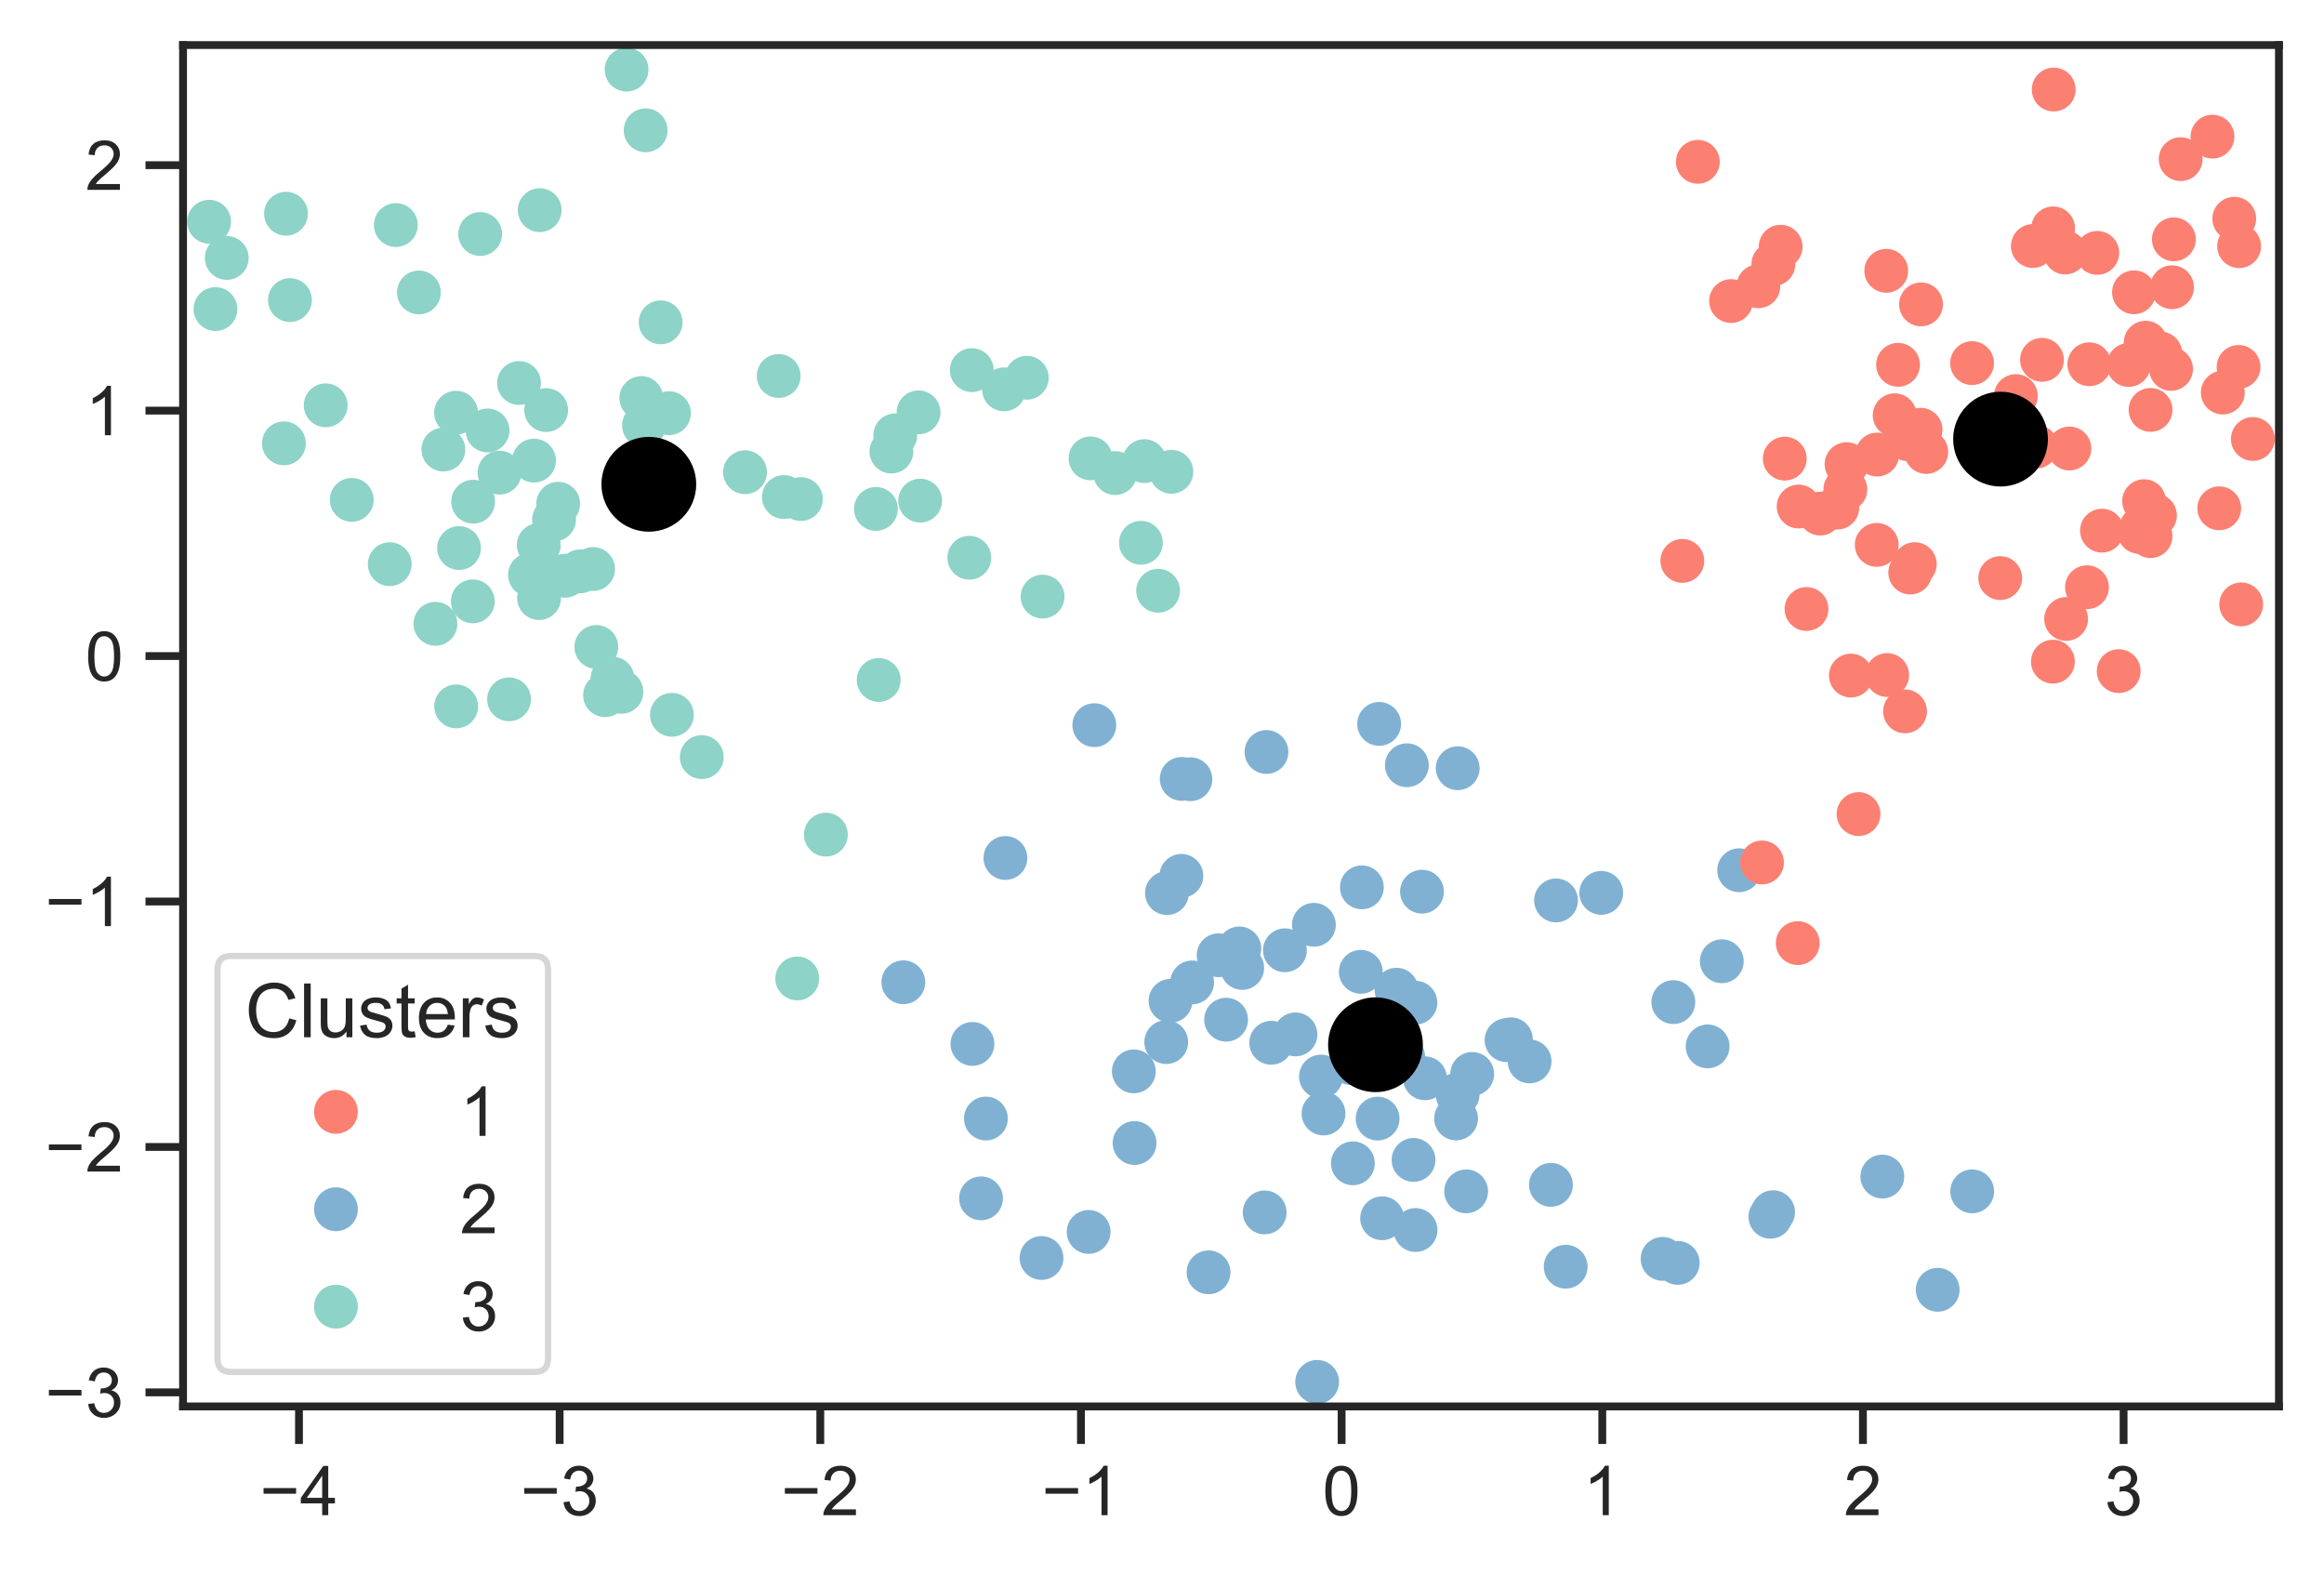 <?xml version="1.0" encoding="utf-8" standalone="no"?>
<!DOCTYPE svg PUBLIC "-//W3C//DTD SVG 1.1//EN"
  "http://www.w3.org/Graphics/SVG/1.1/DTD/svg11.dtd">
<!-- Created with matplotlib (https://matplotlib.org/) -->
<svg height="251.4pt" version="1.1" viewBox="0 0 371.242 251.4" width="371.242pt" xmlns="http://www.w3.org/2000/svg" xmlns:xlink="http://www.w3.org/1999/xlink">
 <defs>
  <style type="text/css">
*{stroke-linecap:butt;stroke-linejoin:round;}
  </style>
 </defs>
 <g id="figure_1">
  <g id="patch_1">
   <path d="M 0 251.4 
L 371.242 251.4 
L 371.242 0 
L 0 0 
z
" style="fill:#ffffff;"/>
  </g>
  <g id="axes_1">
   <g id="patch_2">
    <path d="M 29.242 224.64 
L 364.042 224.64 
L 364.042 7.2 
L 29.242 7.2 
z
" style="fill:#ffffff;"/>
   </g>
   <g id="matplotlib.axis_1">
    <g id="xtick_1">
     <g id="line2d_1">
      <defs>
       <path d="M 0 0 
L 0 6 
" id="mdd35d33e10" style="stroke:#262626;stroke-width:1.25;"/>
      </defs>
      <g>
       <use style="fill:#262626;stroke:#262626;stroke-width:1.25;" x="47.76" xlink:href="#mdd35d33e10" y="224.64"/>
      </g>
     </g>
     <g id="text_1">
      <!-- −4 -->
      <defs>
       <path d="M 52.828 31.203 
L 5.562 31.203 
L 5.562 39.406 
L 52.828 39.406 
z
" id="ArialMT-8722"/>
       <path d="M 32.328 0 
L 32.328 17.141 
L 1.266 17.141 
L 1.266 25.203 
L 33.938 71.578 
L 41.109 71.578 
L 41.109 25.203 
L 50.781 25.203 
L 50.781 17.141 
L 41.109 17.141 
L 41.109 0 
z
M 32.328 25.203 
L 32.328 57.469 
L 9.906 25.203 
z
" id="ArialMT-52"/>
      </defs>
      <g style="fill:#262626;" transform="translate(41.489 242.014)scale(0.11 -0.11)">
       <use xlink:href="#ArialMT-8722"/>
       <use x="58.398" xlink:href="#ArialMT-52"/>
      </g>
     </g>
    </g>
    <g id="xtick_2">
     <g id="line2d_2">
      <g>
       <use style="fill:#262626;stroke:#262626;stroke-width:1.25;" x="89.399" xlink:href="#mdd35d33e10" y="224.64"/>
      </g>
     </g>
     <g id="text_2">
      <!-- −3 -->
      <defs>
       <path d="M 4.203 18.891 
L 12.984 20.062 
Q 14.5 12.594 18.141 9.297 
Q 21.781 6 27 6 
Q 33.203 6 37.469 10.297 
Q 41.75 14.594 41.75 20.953 
Q 41.75 27 37.797 30.922 
Q 33.844 34.859 27.734 34.859 
Q 25.25 34.859 21.531 33.891 
L 22.516 41.609 
Q 23.391 41.5 23.922 41.5 
Q 29.547 41.5 34.031 44.422 
Q 38.531 47.359 38.531 53.469 
Q 38.531 58.297 35.25 61.469 
Q 31.984 64.656 26.812 64.656 
Q 21.688 64.656 18.266 61.422 
Q 14.844 58.203 13.875 51.766 
L 5.078 53.328 
Q 6.688 62.156 12.391 67.016 
Q 18.109 71.875 26.609 71.875 
Q 32.469 71.875 37.391 69.359 
Q 42.328 66.844 44.938 62.5 
Q 47.562 58.156 47.562 53.266 
Q 47.562 48.641 45.062 44.828 
Q 42.578 41.016 37.703 38.766 
Q 44.047 37.312 47.562 32.688 
Q 51.078 28.078 51.078 21.141 
Q 51.078 11.766 44.234 5.25 
Q 37.406 -1.266 26.953 -1.266 
Q 17.531 -1.266 11.297 4.344 
Q 5.078 9.969 4.203 18.891 
z
" id="ArialMT-51"/>
      </defs>
      <g style="fill:#262626;" transform="translate(83.128 242.014)scale(0.11 -0.11)">
       <use xlink:href="#ArialMT-8722"/>
       <use x="58.398" xlink:href="#ArialMT-51"/>
      </g>
     </g>
    </g>
    <g id="xtick_3">
     <g id="line2d_3">
      <g>
       <use style="fill:#262626;stroke:#262626;stroke-width:1.25;" x="131.037" xlink:href="#mdd35d33e10" y="224.64"/>
      </g>
     </g>
     <g id="text_3">
      <!-- −2 -->
      <defs>
       <path d="M 50.344 8.453 
L 50.344 0 
L 3.031 0 
Q 2.938 3.172 4.047 6.109 
Q 5.859 10.938 9.828 15.625 
Q 13.812 20.312 21.344 26.469 
Q 33.016 36.031 37.109 41.625 
Q 41.219 47.219 41.219 52.203 
Q 41.219 57.422 37.469 61 
Q 33.734 64.594 27.734 64.594 
Q 21.391 64.594 17.578 60.781 
Q 13.766 56.984 13.719 50.25 
L 4.688 51.172 
Q 5.609 61.281 11.656 66.578 
Q 17.719 71.875 27.938 71.875 
Q 38.234 71.875 44.234 66.156 
Q 50.25 60.453 50.25 52 
Q 50.25 47.703 48.484 43.547 
Q 46.734 39.406 42.656 34.812 
Q 38.578 30.219 29.109 22.219 
Q 21.188 15.578 18.938 13.203 
Q 16.703 10.844 15.234 8.453 
z
" id="ArialMT-50"/>
      </defs>
      <g style="fill:#262626;" transform="translate(124.766 242.014)scale(0.11 -0.11)">
       <use xlink:href="#ArialMT-8722"/>
       <use x="58.398" xlink:href="#ArialMT-50"/>
      </g>
     </g>
    </g>
    <g id="xtick_4">
     <g id="line2d_4">
      <g>
       <use style="fill:#262626;stroke:#262626;stroke-width:1.25;" x="172.676" xlink:href="#mdd35d33e10" y="224.64"/>
      </g>
     </g>
     <g id="text_4">
      <!-- −1 -->
      <defs>
       <path d="M 37.25 0 
L 28.469 0 
L 28.469 56 
Q 25.297 52.984 20.141 49.953 
Q 14.984 46.922 10.891 45.406 
L 10.891 53.906 
Q 18.266 57.375 23.781 62.297 
Q 29.297 67.234 31.594 71.875 
L 37.25 71.875 
z
" id="ArialMT-49"/>
      </defs>
      <g style="fill:#262626;" transform="translate(166.405 242.014)scale(0.11 -0.11)">
       <use xlink:href="#ArialMT-8722"/>
       <use x="58.398" xlink:href="#ArialMT-49"/>
      </g>
     </g>
    </g>
    <g id="xtick_5">
     <g id="line2d_5">
      <g>
       <use style="fill:#262626;stroke:#262626;stroke-width:1.25;" x="214.314" xlink:href="#mdd35d33e10" y="224.64"/>
      </g>
     </g>
     <g id="text_5">
      <!-- 0 -->
      <defs>
       <path d="M 4.156 35.297 
Q 4.156 48 6.766 55.734 
Q 9.375 63.484 14.516 67.672 
Q 19.672 71.875 27.484 71.875 
Q 33.25 71.875 37.594 69.547 
Q 41.938 67.234 44.766 62.859 
Q 47.609 58.5 49.219 52.219 
Q 50.828 45.953 50.828 35.297 
Q 50.828 22.703 48.234 14.969 
Q 45.656 7.234 40.5 3 
Q 35.359 -1.219 27.484 -1.219 
Q 17.141 -1.219 11.234 6.203 
Q 4.156 15.141 4.156 35.297 
z
M 13.188 35.297 
Q 13.188 17.672 17.312 11.828 
Q 21.438 6 27.484 6 
Q 33.547 6 37.672 11.859 
Q 41.797 17.719 41.797 35.297 
Q 41.797 52.984 37.672 58.781 
Q 33.547 64.594 27.391 64.594 
Q 21.344 64.594 17.719 59.469 
Q 13.188 52.938 13.188 35.297 
z
" id="ArialMT-48"/>
      </defs>
      <g style="fill:#262626;" transform="translate(211.256 242.014)scale(0.11 -0.11)">
       <use xlink:href="#ArialMT-48"/>
      </g>
     </g>
    </g>
    <g id="xtick_6">
     <g id="line2d_6">
      <g>
       <use style="fill:#262626;stroke:#262626;stroke-width:1.25;" x="255.952" xlink:href="#mdd35d33e10" y="224.64"/>
      </g>
     </g>
     <g id="text_6">
      <!-- 1 -->
      <g style="fill:#262626;" transform="translate(252.894 242.014)scale(0.11 -0.11)">
       <use xlink:href="#ArialMT-49"/>
      </g>
     </g>
    </g>
    <g id="xtick_7">
     <g id="line2d_7">
      <g>
       <use style="fill:#262626;stroke:#262626;stroke-width:1.25;" x="297.591" xlink:href="#mdd35d33e10" y="224.64"/>
      </g>
     </g>
     <g id="text_7">
      <!-- 2 -->
      <g style="fill:#262626;" transform="translate(294.532 242.014)scale(0.11 -0.11)">
       <use xlink:href="#ArialMT-50"/>
      </g>
     </g>
    </g>
    <g id="xtick_8">
     <g id="line2d_8">
      <g>
       <use style="fill:#262626;stroke:#262626;stroke-width:1.25;" x="339.229" xlink:href="#mdd35d33e10" y="224.64"/>
      </g>
     </g>
     <g id="text_8">
      <!-- 3 -->
      <g style="fill:#262626;" transform="translate(336.171 242.014)scale(0.11 -0.11)">
       <use xlink:href="#ArialMT-51"/>
      </g>
     </g>
    </g>
   </g>
   <g id="matplotlib.axis_2">
    <g id="ytick_1">
     <g id="line2d_9">
      <defs>
       <path d="M 0 0 
L -6 0 
" id="m5c42f6f7f7" style="stroke:#262626;stroke-width:1.25;"/>
      </defs>
      <g>
       <use style="fill:#262626;stroke:#262626;stroke-width:1.25;" x="29.242" xlink:href="#m5c42f6f7f7" y="222.394"/>
      </g>
     </g>
     <g id="text_9">
      <!-- −3 -->
      <g style="fill:#262626;" transform="translate(7.2 226.331)scale(0.11 -0.11)">
       <use xlink:href="#ArialMT-8722"/>
       <use x="58.398" xlink:href="#ArialMT-51"/>
      </g>
     </g>
    </g>
    <g id="ytick_2">
     <g id="line2d_10">
      <g>
       <use style="fill:#262626;stroke:#262626;stroke-width:1.25;" x="29.242" xlink:href="#m5c42f6f7f7" y="183.192"/>
      </g>
     </g>
     <g id="text_10">
      <!-- −2 -->
      <g style="fill:#262626;" transform="translate(7.2 187.128)scale(0.11 -0.11)">
       <use xlink:href="#ArialMT-8722"/>
       <use x="58.398" xlink:href="#ArialMT-50"/>
      </g>
     </g>
    </g>
    <g id="ytick_3">
     <g id="line2d_11">
      <g>
       <use style="fill:#262626;stroke:#262626;stroke-width:1.25;" x="29.242" xlink:href="#m5c42f6f7f7" y="143.989"/>
      </g>
     </g>
     <g id="text_11">
      <!-- −1 -->
      <g style="fill:#262626;" transform="translate(7.2 147.926)scale(0.11 -0.11)">
       <use xlink:href="#ArialMT-8722"/>
       <use x="58.398" xlink:href="#ArialMT-49"/>
      </g>
     </g>
    </g>
    <g id="ytick_4">
     <g id="line2d_12">
      <g>
       <use style="fill:#262626;stroke:#262626;stroke-width:1.25;" x="29.242" xlink:href="#m5c42f6f7f7" y="104.787"/>
      </g>
     </g>
     <g id="text_12">
      <!-- 0 -->
      <g style="fill:#262626;" transform="translate(13.625 108.723)scale(0.11 -0.11)">
       <use xlink:href="#ArialMT-48"/>
      </g>
     </g>
    </g>
    <g id="ytick_5">
     <g id="line2d_13">
      <g>
       <use style="fill:#262626;stroke:#262626;stroke-width:1.25;" x="29.242" xlink:href="#m5c42f6f7f7" y="65.584"/>
      </g>
     </g>
     <g id="text_13">
      <!-- 1 -->
      <g style="fill:#262626;" transform="translate(13.625 69.521)scale(0.11 -0.11)">
       <use xlink:href="#ArialMT-49"/>
      </g>
     </g>
    </g>
    <g id="ytick_6">
     <g id="line2d_14">
      <g>
       <use style="fill:#262626;stroke:#262626;stroke-width:1.25;" x="29.242" xlink:href="#m5c42f6f7f7" y="26.381"/>
      </g>
     </g>
     <g id="text_14">
      <!-- 2 -->
      <g style="fill:#262626;" transform="translate(13.625 30.318)scale(0.11 -0.11)">
       <use xlink:href="#ArialMT-50"/>
      </g>
     </g>
    </g>
   </g>
   <g id="PathCollection_1">
    <defs>
     <path d="M 0 3 
C 0.796 3 1.559 2.684 2.121 2.121 
C 2.684 1.559 3 0.796 3 0 
C 3 -0.796 2.684 -1.559 2.121 -2.121 
C 1.559 -2.684 0.796 -3 0 -3 
C -0.796 -3 -1.559 -2.684 -2.121 -2.121 
C -2.684 -1.559 -3 -0.796 -3 0 
C -3 0.796 -2.684 1.559 -2.121 2.121 
C -1.559 2.684 -0.796 3 0 3 
z
" id="C0_0_88e890b0a5"/>
    </defs>
    <g clip-path="url(#pa352a50baf)">
     <use style="fill:#80b1d3;stroke:#80b1d3;" x="190.434" xlink:href="#C0_0_88e890b0a5" y="156.913"/>
    </g>
    <g clip-path="url(#pa352a50baf)">
     <use style="fill:#80b1d3;stroke:#80b1d3;" x="202.023" xlink:href="#C0_0_88e890b0a5" y="193.65"/>
    </g>
    <g clip-path="url(#pa352a50baf)">
     <use style="fill:#80b1d3;stroke:#80b1d3;" x="220.782" xlink:href="#C0_0_88e890b0a5" y="194.585"/>
    </g>
    <g clip-path="url(#pa352a50baf)">
     <use style="fill:#80b1d3;stroke:#80b1d3;" x="226.126" xlink:href="#C0_0_88e890b0a5" y="196.464"/>
    </g>
    <g clip-path="url(#pa352a50baf)">
     <use style="fill:#80b1d3;stroke:#80b1d3;" x="156.713" xlink:href="#C0_0_88e890b0a5" y="191.406"/>
    </g>
    <g clip-path="url(#pa352a50baf)">
     <use style="fill:#80b1d3;stroke:#80b1d3;" x="216.112" xlink:href="#C0_0_88e890b0a5" y="185.809"/>
    </g>
    <g clip-path="url(#pa352a50baf)">
     <use style="fill:#80b1d3;stroke:#80b1d3;" x="209.886" xlink:href="#C0_0_88e890b0a5" y="147.712"/>
    </g>
    <g clip-path="url(#pa352a50baf)">
     <use style="fill:#80b1d3;stroke:#80b1d3;" x="220.061" xlink:href="#C0_0_88e890b0a5" y="178.661"/>
    </g>
    <g clip-path="url(#pa352a50baf)">
     <use style="fill:#8dd3c7;stroke:#8dd3c7;" x="131.93" xlink:href="#C0_0_88e890b0a5" y="133.308"/>
    </g>
    <g clip-path="url(#pa352a50baf)">
     <use style="fill:#80b1d3;stroke:#80b1d3;" x="144.3" xlink:href="#C0_0_88e890b0a5" y="156.889"/>
    </g>
    <g clip-path="url(#pa352a50baf)">
     <use style="fill:#80b1d3;stroke:#80b1d3;" x="202.307" xlink:href="#C0_0_88e890b0a5" y="120.111"/>
    </g>
    <g clip-path="url(#pa352a50baf)">
     <use style="fill:#80b1d3;stroke:#80b1d3;" x="225.804" xlink:href="#C0_0_88e890b0a5" y="185.266"/>
    </g>
    <g clip-path="url(#pa352a50baf)">
     <use style="fill:#80b1d3;stroke:#80b1d3;" x="241.348" xlink:href="#C0_0_88e890b0a5" y="165.995"/>
    </g>
    <g clip-path="url(#pa352a50baf)">
     <use style="fill:#80b1d3;stroke:#80b1d3;" x="240.659" xlink:href="#C0_0_88e890b0a5" y="166.139"/>
    </g>
    <g clip-path="url(#pa352a50baf)">
     <use style="fill:#80b1d3;stroke:#80b1d3;" x="244.343" xlink:href="#C0_0_88e890b0a5" y="169.534"/>
    </g>
    <g clip-path="url(#pa352a50baf)">
     <use style="fill:#80b1d3;stroke:#80b1d3;" x="224.166" xlink:href="#C0_0_88e890b0a5" y="168.859"/>
    </g>
    <g clip-path="url(#pa352a50baf)">
     <use style="fill:#80b1d3;stroke:#80b1d3;" x="235.174" xlink:href="#C0_0_88e890b0a5" y="171.534"/>
    </g>
    <g clip-path="url(#pa352a50baf)">
     <use style="fill:#80b1d3;stroke:#80b1d3;" x="173.903" xlink:href="#C0_0_88e890b0a5" y="196.767"/>
    </g>
    <g clip-path="url(#pa352a50baf)">
     <use style="fill:#80b1d3;stroke:#80b1d3;" x="210.406" xlink:href="#C0_0_88e890b0a5" y="220.72"/>
    </g>
    <g clip-path="url(#pa352a50baf)">
     <use style="fill:#80b1d3;stroke:#80b1d3;" x="275.045" xlink:href="#C0_0_88e890b0a5" y="153.535"/>
    </g>
    <g clip-path="url(#pa352a50baf)">
     <use style="fill:#80b1d3;stroke:#80b1d3;" x="227.151" xlink:href="#C0_0_88e890b0a5" y="142.422"/>
    </g>
    <g clip-path="url(#pa352a50baf)">
     <use style="fill:#80b1d3;stroke:#80b1d3;" x="223.076" xlink:href="#C0_0_88e890b0a5" y="158.076"/>
    </g>
    <g clip-path="url(#pa352a50baf)">
     <use style="fill:#80b1d3;stroke:#80b1d3;" x="166.377" xlink:href="#C0_0_88e890b0a5" y="200.93"/>
    </g>
    <g clip-path="url(#pa352a50baf)">
     <use style="fill:#80b1d3;stroke:#80b1d3;" x="283.241" xlink:href="#C0_0_88e890b0a5" y="193.618"/>
    </g>
    <g clip-path="url(#pa352a50baf)">
     <use style="fill:#80b1d3;stroke:#80b1d3;" x="203.065" xlink:href="#C0_0_88e890b0a5" y="166.556"/>
    </g>
    <g clip-path="url(#pa352a50baf)">
     <use style="fill:#80b1d3;stroke:#80b1d3;" x="157.491" xlink:href="#C0_0_88e890b0a5" y="178.655"/>
    </g>
    <g clip-path="url(#pa352a50baf)">
     <use style="fill:#80b1d3;stroke:#80b1d3;" x="267.306" xlink:href="#C0_0_88e890b0a5" y="160.059"/>
    </g>
    <g clip-path="url(#pa352a50baf)">
     <use style="fill:#80b1d3;stroke:#80b1d3;" x="272.781" xlink:href="#C0_0_88e890b0a5" y="167.134"/>
    </g>
    <g clip-path="url(#pa352a50baf)">
     <use style="fill:#80b1d3;stroke:#80b1d3;" x="221.751" xlink:href="#C0_0_88e890b0a5" y="168.578"/>
    </g>
    <g clip-path="url(#pa352a50baf)">
     <use style="fill:#80b1d3;stroke:#80b1d3;" x="248.567" xlink:href="#C0_0_88e890b0a5" y="143.819"/>
    </g>
    <g clip-path="url(#pa352a50baf)">
     <use style="fill:#80b1d3;stroke:#80b1d3;" x="247.753" xlink:href="#C0_0_88e890b0a5" y="189.248"/>
    </g>
    <g clip-path="url(#pa352a50baf)">
     <use style="fill:#80b1d3;stroke:#80b1d3;" x="188.718" xlink:href="#C0_0_88e890b0a5" y="139.898"/>
    </g>
    <g clip-path="url(#pa352a50baf)">
     <use style="fill:#80b1d3;stroke:#80b1d3;" x="224.735" xlink:href="#C0_0_88e890b0a5" y="122.227"/>
    </g>
    <g clip-path="url(#pa352a50baf)">
     <use style="fill:#80b1d3;stroke:#80b1d3;" x="227.634" xlink:href="#C0_0_88e890b0a5" y="172.231"/>
    </g>
    <g clip-path="url(#pa352a50baf)">
     <use style="fill:#80b1d3;stroke:#80b1d3;" x="186.981" xlink:href="#C0_0_88e890b0a5" y="159.857"/>
    </g>
    <g clip-path="url(#pa352a50baf)">
     <use style="fill:#80b1d3;stroke:#80b1d3;" x="155.341" xlink:href="#C0_0_88e890b0a5" y="166.74"/>
    </g>
    <g clip-path="url(#pa352a50baf)">
     <use style="fill:#80b1d3;stroke:#80b1d3;" x="160.607" xlink:href="#C0_0_88e890b0a5" y="137.037"/>
    </g>
    <g clip-path="url(#pa352a50baf)">
     <use style="fill:#8dd3c7;stroke:#8dd3c7;" x="127.354" xlink:href="#C0_0_88e890b0a5" y="156.281"/>
    </g>
    <g clip-path="url(#pa352a50baf)">
     <use style="fill:#80b1d3;stroke:#80b1d3;" x="197.971" xlink:href="#C0_0_88e890b0a5" y="151.486"/>
    </g>
    <g clip-path="url(#pa352a50baf)">
     <use style="fill:#80b1d3;stroke:#80b1d3;" x="232.859" xlink:href="#C0_0_88e890b0a5" y="122.704"/>
    </g>
    <g clip-path="url(#pa352a50baf)">
     <use style="fill:#80b1d3;stroke:#80b1d3;" x="232.845" xlink:href="#C0_0_88e890b0a5" y="174.812"/>
    </g>
    <g clip-path="url(#pa352a50baf)">
     <use style="fill:#80b1d3;stroke:#80b1d3;" x="232.599" xlink:href="#C0_0_88e890b0a5" y="178.64"/>
    </g>
    <g clip-path="url(#pa352a50baf)">
     <use style="fill:#80b1d3;stroke:#80b1d3;" x="250.107" xlink:href="#C0_0_88e890b0a5" y="202.321"/>
    </g>
    <g clip-path="url(#pa352a50baf)">
     <use style="fill:#80b1d3;stroke:#80b1d3;" x="174.809" xlink:href="#C0_0_88e890b0a5" y="115.825"/>
    </g>
    <g clip-path="url(#pa352a50baf)">
     <use style="fill:#80b1d3;stroke:#80b1d3;" x="186.299" xlink:href="#C0_0_88e890b0a5" y="166.449"/>
    </g>
    <g clip-path="url(#pa352a50baf)">
     <use style="fill:#80b1d3;stroke:#80b1d3;" x="234.205" xlink:href="#C0_0_88e890b0a5" y="190.286"/>
    </g>
    <g clip-path="url(#pa352a50baf)">
     <use style="fill:#80b1d3;stroke:#80b1d3;" x="181.24" xlink:href="#C0_0_88e890b0a5" y="182.566"/>
    </g>
    <g clip-path="url(#pa352a50baf)">
     <use style="fill:#80b1d3;stroke:#80b1d3;" x="195.861" xlink:href="#C0_0_88e890b0a5" y="162.866"/>
    </g>
    <g clip-path="url(#pa352a50baf)">
     <use style="fill:#80b1d3;stroke:#80b1d3;" x="206.942" xlink:href="#C0_0_88e890b0a5" y="165.219"/>
    </g>
    <g clip-path="url(#pa352a50baf)">
     <use style="fill:#80b1d3;stroke:#80b1d3;" x="198.435" xlink:href="#C0_0_88e890b0a5" y="154.603"/>
    </g>
    <g clip-path="url(#pa352a50baf)">
     <use style="fill:#80b1d3;stroke:#80b1d3;" x="217.549" xlink:href="#C0_0_88e890b0a5" y="141.73"/>
    </g>
    <g clip-path="url(#pa352a50baf)">
     <use style="fill:#80b1d3;stroke:#80b1d3;" x="188.769" xlink:href="#C0_0_88e890b0a5" y="124.409"/>
    </g>
    <g clip-path="url(#pa352a50baf)">
     <use style="fill:#80b1d3;stroke:#80b1d3;" x="220.309" xlink:href="#C0_0_88e890b0a5" y="115.625"/>
    </g>
    <g clip-path="url(#pa352a50baf)">
     <use style="fill:#80b1d3;stroke:#80b1d3;" x="217.379" xlink:href="#C0_0_88e890b0a5" y="155.221"/>
    </g>
    <g clip-path="url(#pa352a50baf)">
     <use style="fill:#80b1d3;stroke:#80b1d3;" x="205.256" xlink:href="#C0_0_88e890b0a5" y="151.784"/>
    </g>
    <g clip-path="url(#pa352a50baf)">
     <use style="fill:#80b1d3;stroke:#80b1d3;" x="194.669" xlink:href="#C0_0_88e890b0a5" y="152.575"/>
    </g>
    <g clip-path="url(#pa352a50baf)">
     <use style="fill:#80b1d3;stroke:#80b1d3;" x="215.863" xlink:href="#C0_0_88e890b0a5" y="169.813"/>
    </g>
    <g clip-path="url(#pa352a50baf)">
     <use style="fill:#80b1d3;stroke:#80b1d3;" x="193.056" xlink:href="#C0_0_88e890b0a5" y="203.217"/>
    </g>
    <g clip-path="url(#pa352a50baf)">
     <use style="fill:#80b1d3;stroke:#80b1d3;" x="181.122" xlink:href="#C0_0_88e890b0a5" y="171.122"/>
    </g>
    <g clip-path="url(#pa352a50baf)">
     <use style="fill:#80b1d3;stroke:#80b1d3;" x="300.69" xlink:href="#C0_0_88e890b0a5" y="187.925"/>
    </g>
    <g clip-path="url(#pa352a50baf)">
     <use style="fill:#80b1d3;stroke:#80b1d3;" x="315.043" xlink:href="#C0_0_88e890b0a5" y="190.288"/>
    </g>
    <g clip-path="url(#pa352a50baf)">
     <use style="fill:#80b1d3;stroke:#80b1d3;" x="309.532" xlink:href="#C0_0_88e890b0a5" y="206.01"/>
    </g>
    <g clip-path="url(#pa352a50baf)">
     <use style="fill:#80b1d3;stroke:#80b1d3;" x="282.811" xlink:href="#C0_0_88e890b0a5" y="194.347"/>
    </g>
    <g clip-path="url(#pa352a50baf)">
     <use style="fill:#80b1d3;stroke:#80b1d3;" x="255.789" xlink:href="#C0_0_88e890b0a5" y="142.613"/>
    </g>
    <g clip-path="url(#pa352a50baf)">
     <use style="fill:#80b1d3;stroke:#80b1d3;" x="265.588" xlink:href="#C0_0_88e890b0a5" y="201.069"/>
    </g>
    <g clip-path="url(#pa352a50baf)">
     <use style="fill:#80b1d3;stroke:#80b1d3;" x="268.006" xlink:href="#C0_0_88e890b0a5" y="201.71"/>
    </g>
    <g clip-path="url(#pa352a50baf)">
     <use style="fill:#80b1d3;stroke:#80b1d3;" x="211.425" xlink:href="#C0_0_88e890b0a5" y="177.852"/>
    </g>
    <g clip-path="url(#pa352a50baf)">
     <use style="fill:#80b1d3;stroke:#80b1d3;" x="226.099" xlink:href="#C0_0_88e890b0a5" y="160.151"/>
    </g>
    <g clip-path="url(#pa352a50baf)">
     <use style="fill:#80b1d3;stroke:#80b1d3;" x="211.015" xlink:href="#C0_0_88e890b0a5" y="171.951"/>
    </g>
    <g clip-path="url(#pa352a50baf)">
     <use style="fill:#80b1d3;stroke:#80b1d3;" x="277.815" xlink:href="#C0_0_88e890b0a5" y="139"/>
    </g>
    <g clip-path="url(#pa352a50baf)">
     <use style="fill:#8dd3c7;stroke:#8dd3c7;" x="124.387" xlink:href="#C0_0_88e890b0a5" y="60.054"/>
    </g>
    <g clip-path="url(#pa352a50baf)">
     <use style="fill:#8dd3c7;stroke:#8dd3c7;" x="155.239" xlink:href="#C0_0_88e890b0a5" y="59.117"/>
    </g>
    <g clip-path="url(#pa352a50baf)">
     <use style="fill:#8dd3c7;stroke:#8dd3c7;" x="142.395" xlink:href="#C0_0_88e890b0a5" y="72.121"/>
    </g>
    <g clip-path="url(#pa352a50baf)">
     <use style="fill:#8dd3c7;stroke:#8dd3c7;" x="69.558" xlink:href="#C0_0_88e890b0a5" y="99.638"/>
    </g>
    <g clip-path="url(#pa352a50baf)">
     <use style="fill:#8dd3c7;stroke:#8dd3c7;" x="146.992" xlink:href="#C0_0_88e890b0a5" y="79.964"/>
    </g>
    <g clip-path="url(#pa352a50baf)">
     <use style="fill:#8dd3c7;stroke:#8dd3c7;" x="164.021" xlink:href="#C0_0_88e890b0a5" y="60.338"/>
    </g>
    <g clip-path="url(#pa352a50baf)">
     <use style="fill:#8dd3c7;stroke:#8dd3c7;" x="146.732" xlink:href="#C0_0_88e890b0a5" y="65.863"/>
    </g>
    <g clip-path="url(#pa352a50baf)">
     <use style="fill:#8dd3c7;stroke:#8dd3c7;" x="45.689" xlink:href="#C0_0_88e890b0a5" y="34.137"/>
    </g>
    <g clip-path="url(#pa352a50baf)">
     <use style="fill:#8dd3c7;stroke:#8dd3c7;" x="86.217" xlink:href="#C0_0_88e890b0a5" y="33.569"/>
    </g>
    <g clip-path="url(#pa352a50baf)">
     <use style="fill:#8dd3c7;stroke:#8dd3c7;" x="140.372" xlink:href="#C0_0_88e890b0a5" y="108.609"/>
    </g>
    <g clip-path="url(#pa352a50baf)">
     <use style="fill:#8dd3c7;stroke:#8dd3c7;" x="160.386" xlink:href="#C0_0_88e890b0a5" y="62.192"/>
    </g>
    <g clip-path="url(#pa352a50baf)">
     <use style="fill:#8dd3c7;stroke:#8dd3c7;" x="102.868" xlink:href="#C0_0_88e890b0a5" y="67.936"/>
    </g>
    <g clip-path="url(#pa352a50baf)">
     <use style="fill:#8dd3c7;stroke:#8dd3c7;" x="66.916" xlink:href="#C0_0_88e890b0a5" y="46.713"/>
    </g>
    <g clip-path="url(#pa352a50baf)">
     <use style="fill:#8dd3c7;stroke:#8dd3c7;" x="62.26" xlink:href="#C0_0_88e890b0a5" y="90.113"/>
    </g>
    <g clip-path="url(#pa352a50baf)">
     <use style="fill:#8dd3c7;stroke:#8dd3c7;" x="70.824" xlink:href="#C0_0_88e890b0a5" y="71.806"/>
    </g>
    <g clip-path="url(#pa352a50baf)">
     <use style="fill:#8dd3c7;stroke:#8dd3c7;" x="94.749" xlink:href="#C0_0_88e890b0a5" y="90.883"/>
    </g>
    <g clip-path="url(#pa352a50baf)">
     <use style="fill:#8dd3c7;stroke:#8dd3c7;" x="81.32" xlink:href="#C0_0_88e890b0a5" y="111.697"/>
    </g>
    <g clip-path="url(#pa352a50baf)">
     <use style="fill:#8dd3c7;stroke:#8dd3c7;" x="76.704" xlink:href="#C0_0_88e890b0a5" y="37.377"/>
    </g>
    <g clip-path="url(#pa352a50baf)">
     <use style="fill:#8dd3c7;stroke:#8dd3c7;" x="33.406" xlink:href="#C0_0_88e890b0a5" y="35.42"/>
    </g>
    <g clip-path="url(#pa352a50baf)">
     <use style="fill:#8dd3c7;stroke:#8dd3c7;" x="34.419" xlink:href="#C0_0_88e890b0a5" y="49.365"/>
    </g>
    <g clip-path="url(#pa352a50baf)">
     <use style="fill:#8dd3c7;stroke:#8dd3c7;" x="45.353" xlink:href="#C0_0_88e890b0a5" y="70.813"/>
    </g>
    <g clip-path="url(#pa352a50baf)">
     <use style="fill:#8dd3c7;stroke:#8dd3c7;" x="84.652" xlink:href="#C0_0_88e890b0a5" y="91.814"/>
    </g>
    <g clip-path="url(#pa352a50baf)">
     <use style="fill:#8dd3c7;stroke:#8dd3c7;" x="88.509" xlink:href="#C0_0_88e890b0a5" y="82.971"/>
    </g>
    <g clip-path="url(#pa352a50baf)">
     <use style="fill:#8dd3c7;stroke:#8dd3c7;" x="102.444" xlink:href="#C0_0_88e890b0a5" y="63.582"/>
    </g>
    <g clip-path="url(#pa352a50baf)">
     <use style="fill:#8dd3c7;stroke:#8dd3c7;" x="100.092" xlink:href="#C0_0_88e890b0a5" y="11.12"/>
    </g>
    <g clip-path="url(#pa352a50baf)">
     <use style="fill:#8dd3c7;stroke:#8dd3c7;" x="143.012" xlink:href="#C0_0_88e890b0a5" y="69.535"/>
    </g>
    <g clip-path="url(#pa352a50baf)">
     <use style="fill:#8dd3c7;stroke:#8dd3c7;" x="72.852" xlink:href="#C0_0_88e890b0a5" y="65.92"/>
    </g>
    <g clip-path="url(#pa352a50baf)">
     <use style="fill:#8dd3c7;stroke:#8dd3c7;" x="77.881" xlink:href="#C0_0_88e890b0a5" y="68.756"/>
    </g>
    <g clip-path="url(#pa352a50baf)">
     <use style="fill:#8dd3c7;stroke:#8dd3c7;" x="106.86" xlink:href="#C0_0_88e890b0a5" y="65.998"/>
    </g>
    <g clip-path="url(#pa352a50baf)">
     <use style="fill:#8dd3c7;stroke:#8dd3c7;" x="90.296" xlink:href="#C0_0_88e890b0a5" y="91.957"/>
    </g>
    <g clip-path="url(#pa352a50baf)">
     <use style="fill:#8dd3c7;stroke:#8dd3c7;" x="166.547" xlink:href="#C0_0_88e890b0a5" y="95.292"/>
    </g>
    <g clip-path="url(#pa352a50baf)">
     <use style="fill:#8dd3c7;stroke:#8dd3c7;" x="112.104" xlink:href="#C0_0_88e890b0a5" y="120.924"/>
    </g>
    <g clip-path="url(#pa352a50baf)">
     <use style="fill:#8dd3c7;stroke:#8dd3c7;" x="79.8" xlink:href="#C0_0_88e890b0a5" y="75.495"/>
    </g>
    <g clip-path="url(#pa352a50baf)">
     <use style="fill:#8dd3c7;stroke:#8dd3c7;" x="82.915" xlink:href="#C0_0_88e890b0a5" y="61.175"/>
    </g>
    <g clip-path="url(#pa352a50baf)">
     <use style="fill:#8dd3c7;stroke:#8dd3c7;" x="85.305" xlink:href="#C0_0_88e890b0a5" y="73.571"/>
    </g>
    <g clip-path="url(#pa352a50baf)">
     <use style="fill:#8dd3c7;stroke:#8dd3c7;" x="95.26" xlink:href="#C0_0_88e890b0a5" y="103.338"/>
    </g>
    <g clip-path="url(#pa352a50baf)">
     <use style="fill:#8dd3c7;stroke:#8dd3c7;" x="75.529" xlink:href="#C0_0_88e890b0a5" y="96.051"/>
    </g>
    <g clip-path="url(#pa352a50baf)">
     <use style="fill:#8dd3c7;stroke:#8dd3c7;" x="127.935" xlink:href="#C0_0_88e890b0a5" y="79.711"/>
    </g>
    <g clip-path="url(#pa352a50baf)">
     <use style="fill:#8dd3c7;stroke:#8dd3c7;" x="46.316" xlink:href="#C0_0_88e890b0a5" y="47.929"/>
    </g>
    <g clip-path="url(#pa352a50baf)">
     <use style="fill:#8dd3c7;stroke:#8dd3c7;" x="97.796" xlink:href="#C0_0_88e890b0a5" y="109.737"/>
    </g>
    <g clip-path="url(#pa352a50baf)">
     <use style="fill:#8dd3c7;stroke:#8dd3c7;" x="99.27" xlink:href="#C0_0_88e890b0a5" y="110.502"/>
    </g>
    <g clip-path="url(#pa352a50baf)">
     <use style="fill:#8dd3c7;stroke:#8dd3c7;" x="87.244" xlink:href="#C0_0_88e890b0a5" y="65.498"/>
    </g>
    <g clip-path="url(#pa352a50baf)">
     <use style="fill:#8dd3c7;stroke:#8dd3c7;" x="72.871" xlink:href="#C0_0_88e890b0a5" y="112.825"/>
    </g>
    <g clip-path="url(#pa352a50baf)">
     <use style="fill:#8dd3c7;stroke:#8dd3c7;" x="103.137" xlink:href="#C0_0_88e890b0a5" y="20.818"/>
    </g>
    <g clip-path="url(#pa352a50baf)">
     <use style="fill:#8dd3c7;stroke:#8dd3c7;" x="36.222" xlink:href="#C0_0_88e890b0a5" y="41.201"/>
    </g>
    <g clip-path="url(#pa352a50baf)">
     <use style="fill:#8dd3c7;stroke:#8dd3c7;" x="73.329" xlink:href="#C0_0_88e890b0a5" y="87.534"/>
    </g>
    <g clip-path="url(#pa352a50baf)">
     <use style="fill:#8dd3c7;stroke:#8dd3c7;" x="92.683" xlink:href="#C0_0_88e890b0a5" y="91.256"/>
    </g>
    <g clip-path="url(#pa352a50baf)">
     <use style="fill:#8dd3c7;stroke:#8dd3c7;" x="75.579" xlink:href="#C0_0_88e890b0a5" y="80.13"/>
    </g>
    <g clip-path="url(#pa352a50baf)">
     <use style="fill:#8dd3c7;stroke:#8dd3c7;" x="86.064" xlink:href="#C0_0_88e890b0a5" y="87.055"/>
    </g>
    <g clip-path="url(#pa352a50baf)">
     <use style="fill:#8dd3c7;stroke:#8dd3c7;" x="52.027" xlink:href="#C0_0_88e890b0a5" y="64.74"/>
    </g>
    <g clip-path="url(#pa352a50baf)">
     <use style="fill:#8dd3c7;stroke:#8dd3c7;" x="63.23" xlink:href="#C0_0_88e890b0a5" y="35.945"/>
    </g>
    <g clip-path="url(#pa352a50baf)">
     <use style="fill:#8dd3c7;stroke:#8dd3c7;" x="119.013" xlink:href="#C0_0_88e890b0a5" y="75.422"/>
    </g>
    <g clip-path="url(#pa352a50baf)">
     <use style="fill:#8dd3c7;stroke:#8dd3c7;" x="182.808" xlink:href="#C0_0_88e890b0a5" y="73.653"/>
    </g>
    <g clip-path="url(#pa352a50baf)">
     <use style="fill:#8dd3c7;stroke:#8dd3c7;" x="97.845" xlink:href="#C0_0_88e890b0a5" y="108.394"/>
    </g>
    <g clip-path="url(#pa352a50baf)">
     <use style="fill:#80b1d3;stroke:#80b1d3;" x="186.411" xlink:href="#C0_0_88e890b0a5" y="142.648"/>
    </g>
    <g clip-path="url(#pa352a50baf)">
     <use style="fill:#8dd3c7;stroke:#8dd3c7;" x="89.167" xlink:href="#C0_0_88e890b0a5" y="80.463"/>
    </g>
    <g clip-path="url(#pa352a50baf)">
     <use style="fill:#8dd3c7;stroke:#8dd3c7;" x="105.535" xlink:href="#C0_0_88e890b0a5" y="51.486"/>
    </g>
    <g clip-path="url(#pa352a50baf)">
     <use style="fill:#8dd3c7;stroke:#8dd3c7;" x="107.332" xlink:href="#C0_0_88e890b0a5" y="114.171"/>
    </g>
    <g clip-path="url(#pa352a50baf)">
     <use style="fill:#8dd3c7;stroke:#8dd3c7;" x="56.186" xlink:href="#C0_0_88e890b0a5" y="79.839"/>
    </g>
    <g clip-path="url(#pa352a50baf)">
     <use style="fill:#8dd3c7;stroke:#8dd3c7;" x="139.921" xlink:href="#C0_0_88e890b0a5" y="81.289"/>
    </g>
    <g clip-path="url(#pa352a50baf)">
     <use style="fill:#8dd3c7;stroke:#8dd3c7;" x="96.651" xlink:href="#C0_0_88e890b0a5" y="111.036"/>
    </g>
    <g clip-path="url(#pa352a50baf)">
     <use style="fill:#8dd3c7;stroke:#8dd3c7;" x="86.112" xlink:href="#C0_0_88e890b0a5" y="95.525"/>
    </g>
    <g clip-path="url(#pa352a50baf)">
     <use style="fill:#8dd3c7;stroke:#8dd3c7;" x="187.124" xlink:href="#C0_0_88e890b0a5" y="75.355"/>
    </g>
    <g clip-path="url(#pa352a50baf)">
     <use style="fill:#8dd3c7;stroke:#8dd3c7;" x="174.203" xlink:href="#C0_0_88e890b0a5" y="73.214"/>
    </g>
    <g clip-path="url(#pa352a50baf)">
     <use style="fill:#8dd3c7;stroke:#8dd3c7;" x="178.13" xlink:href="#C0_0_88e890b0a5" y="75.563"/>
    </g>
    <g clip-path="url(#pa352a50baf)">
     <use style="fill:#80b1d3;stroke:#80b1d3;" x="190.157" xlink:href="#C0_0_88e890b0a5" y="124.459"/>
    </g>
    <g clip-path="url(#pa352a50baf)">
     <use style="fill:#8dd3c7;stroke:#8dd3c7;" x="125.221" xlink:href="#C0_0_88e890b0a5" y="79.391"/>
    </g>
    <g clip-path="url(#pa352a50baf)">
     <use style="fill:#8dd3c7;stroke:#8dd3c7;" x="182.255" xlink:href="#C0_0_88e890b0a5" y="86.692"/>
    </g>
    <g clip-path="url(#pa352a50baf)">
     <use style="fill:#8dd3c7;stroke:#8dd3c7;" x="185" xlink:href="#C0_0_88e890b0a5" y="94.357"/>
    </g>
    <g clip-path="url(#pa352a50baf)">
     <use style="fill:#8dd3c7;stroke:#8dd3c7;" x="154.843" xlink:href="#C0_0_88e890b0a5" y="89.087"/>
    </g>
    <g clip-path="url(#pa352a50baf)">
     <use style="fill:#fb8072;stroke:#fb8072;" x="280.888" xlink:href="#C0_0_88e890b0a5" y="45.728"/>
    </g>
    <g clip-path="url(#pa352a50baf)">
     <use style="fill:#fb8072;stroke:#fb8072;" x="271.215" xlink:href="#C0_0_88e890b0a5" y="25.844"/>
    </g>
    <g clip-path="url(#pa352a50baf)">
     <use style="fill:#fb8072;stroke:#fb8072;" x="276.522" xlink:href="#C0_0_88e890b0a5" y="48.086"/>
    </g>
    <g clip-path="url(#pa352a50baf)">
     <use style="fill:#fb8072;stroke:#fb8072;" x="302.664" xlink:href="#C0_0_88e890b0a5" y="66.325"/>
    </g>
    <g clip-path="url(#pa352a50baf)">
     <use style="fill:#fb8072;stroke:#fb8072;" x="326.19" xlink:href="#C0_0_88e890b0a5" y="57.474"/>
    </g>
    <g clip-path="url(#pa352a50baf)">
     <use style="fill:#fb8072;stroke:#fb8072;" x="348.343" xlink:href="#C0_0_88e890b0a5" y="25.419"/>
    </g>
    <g clip-path="url(#pa352a50baf)">
     <use style="fill:#fb8072;stroke:#fb8072;" x="330.049" xlink:href="#C0_0_88e890b0a5" y="98.864"/>
    </g>
    <g clip-path="url(#pa352a50baf)">
     <use style="fill:#fb8072;stroke:#fb8072;" x="299.796" xlink:href="#C0_0_88e890b0a5" y="87.032"/>
    </g>
    <g clip-path="url(#pa352a50baf)">
     <use style="fill:#fb8072;stroke:#fb8072;" x="287.319" xlink:href="#C0_0_88e890b0a5" y="80.903"/>
    </g>
    <g clip-path="url(#pa352a50baf)">
     <use style="fill:#fb8072;stroke:#fb8072;" x="356.909" xlink:href="#C0_0_88e890b0a5" y="34.934"/>
    </g>
    <g clip-path="url(#pa352a50baf)">
     <use style="fill:#fb8072;stroke:#fb8072;" x="315.025" xlink:href="#C0_0_88e890b0a5" y="57.998"/>
    </g>
    <g clip-path="url(#pa352a50baf)">
     <use style="fill:#fb8072;stroke:#fb8072;" x="328.064" xlink:href="#C0_0_88e890b0a5" y="14.303"/>
    </g>
    <g clip-path="url(#pa352a50baf)">
     <use style="fill:#fb8072;stroke:#fb8072;" x="306.871" xlink:href="#C0_0_88e890b0a5" y="48.617"/>
    </g>
    <g clip-path="url(#pa352a50baf)">
     <use style="fill:#fb8072;stroke:#fb8072;" x="344.241" xlink:href="#C0_0_88e890b0a5" y="82.326"/>
    </g>
    <g clip-path="url(#pa352a50baf)">
     <use style="fill:#fb8072;stroke:#fb8072;" x="330.569" xlink:href="#C0_0_88e890b0a5" y="71.634"/>
    </g>
    <g clip-path="url(#pa352a50baf)">
     <use style="fill:#fb8072;stroke:#fb8072;" x="347.257" xlink:href="#C0_0_88e890b0a5" y="38.228"/>
    </g>
    <g clip-path="url(#pa352a50baf)">
     <use style="fill:#fb8072;stroke:#fb8072;" x="327.937" xlink:href="#C0_0_88e890b0a5" y="105.681"/>
    </g>
    <g clip-path="url(#pa352a50baf)">
     <use style="fill:#fb8072;stroke:#fb8072;" x="327.974" xlink:href="#C0_0_88e890b0a5" y="36.475"/>
    </g>
    <g clip-path="url(#pa352a50baf)">
     <use style="fill:#fb8072;stroke:#fb8072;" x="329.909" xlink:href="#C0_0_88e890b0a5" y="40.332"/>
    </g>
    <g clip-path="url(#pa352a50baf)">
     <use style="fill:#fb8072;stroke:#fb8072;" x="335.028" xlink:href="#C0_0_88e890b0a5" y="40.39"/>
    </g>
    <g clip-path="url(#pa352a50baf)">
     <use style="fill:#fb8072;stroke:#fb8072;" x="285.104" xlink:href="#C0_0_88e890b0a5" y="73.252"/>
    </g>
    <g clip-path="url(#pa352a50baf)">
     <use style="fill:#fb8072;stroke:#fb8072;" x="306.541" xlink:href="#C0_0_88e890b0a5" y="69.597"/>
    </g>
    <g clip-path="url(#pa352a50baf)">
     <use style="fill:#fb8072;stroke:#fb8072;" x="322.016" xlink:href="#C0_0_88e890b0a5" y="63.262"/>
    </g>
    <g clip-path="url(#pa352a50baf)">
     <use style="fill:#fb8072;stroke:#fb8072;" x="294.974" xlink:href="#C0_0_88e890b0a5" y="74.137"/>
    </g>
    <g clip-path="url(#pa352a50baf)">
     <use style="fill:#fb8072;stroke:#fb8072;" x="346.811" xlink:href="#C0_0_88e890b0a5" y="58.925"/>
    </g>
    <g clip-path="url(#pa352a50baf)">
     <use style="fill:#fb8072;stroke:#fb8072;" x="296.889" xlink:href="#C0_0_88e890b0a5" y="130.028"/>
    </g>
    <g clip-path="url(#pa352a50baf)">
     <use style="fill:#fb8072;stroke:#fb8072;" x="303.201" xlink:href="#C0_0_88e890b0a5" y="58.27"/>
    </g>
    <g clip-path="url(#pa352a50baf)">
     <use style="fill:#fb8072;stroke:#fb8072;" x="299.86" xlink:href="#C0_0_88e890b0a5" y="72.605"/>
    </g>
    <g clip-path="url(#pa352a50baf)">
     <use style="fill:#fb8072;stroke:#fb8072;" x="343.534" xlink:href="#C0_0_88e890b0a5" y="65.469"/>
    </g>
    <g clip-path="url(#pa352a50baf)">
     <use style="fill:#fb8072;stroke:#fb8072;" x="341.734" xlink:href="#C0_0_88e890b0a5" y="84.955"/>
    </g>
    <g clip-path="url(#pa352a50baf)">
     <use style="fill:#fb8072;stroke:#fb8072;" x="353.427" xlink:href="#C0_0_88e890b0a5" y="21.824"/>
    </g>
    <g clip-path="url(#pa352a50baf)">
     <use style="fill:#fb8072;stroke:#fb8072;" x="340.888" xlink:href="#C0_0_88e890b0a5" y="46.685"/>
    </g>
    <g clip-path="url(#pa352a50baf)">
     <use style="fill:#fb8072;stroke:#fb8072;" x="342.505" xlink:href="#C0_0_88e890b0a5" y="80.046"/>
    </g>
    <g clip-path="url(#pa352a50baf)">
     <use style="fill:#fb8072;stroke:#fb8072;" x="342.75" xlink:href="#C0_0_88e890b0a5" y="54.737"/>
    </g>
    <g clip-path="url(#pa352a50baf)">
     <use style="fill:#fb8072;stroke:#fb8072;" x="357.686" xlink:href="#C0_0_88e890b0a5" y="39.321"/>
    </g>
    <g clip-path="url(#pa352a50baf)">
     <use style="fill:#fb8072;stroke:#fb8072;" x="343.537" xlink:href="#C0_0_88e890b0a5" y="85.631"/>
    </g>
    <g clip-path="url(#pa352a50baf)">
     <use style="fill:#fb8072;stroke:#fb8072;" x="345.102" xlink:href="#C0_0_88e890b0a5" y="56.465"/>
    </g>
    <g clip-path="url(#pa352a50baf)">
     <use style="fill:#fb8072;stroke:#fb8072;" x="359.878" xlink:href="#C0_0_88e890b0a5" y="70.117"/>
    </g>
    <g clip-path="url(#pa352a50baf)">
     <use style="fill:#fb8072;stroke:#fb8072;" x="340.04" xlink:href="#C0_0_88e890b0a5" y="58.291"/>
    </g>
    <g clip-path="url(#pa352a50baf)">
     <use style="fill:#fb8072;stroke:#fb8072;" x="295.666" xlink:href="#C0_0_88e890b0a5" y="107.906"/>
    </g>
    <g clip-path="url(#pa352a50baf)">
     <use style="fill:#fb8072;stroke:#fb8072;" x="342.045" xlink:href="#C0_0_88e890b0a5" y="84.334"/>
    </g>
    <g clip-path="url(#pa352a50baf)">
     <use style="fill:#fb8072;stroke:#fb8072;" x="294.778" xlink:href="#C0_0_88e890b0a5" y="78.175"/>
    </g>
    <g clip-path="url(#pa352a50baf)">
     <use style="fill:#fb8072;stroke:#fb8072;" x="307.704" xlink:href="#C0_0_88e890b0a5" y="72.194"/>
    </g>
    <g clip-path="url(#pa352a50baf)">
     <use style="fill:#fb8072;stroke:#fb8072;" x="325.26" xlink:href="#C0_0_88e890b0a5" y="71.333"/>
    </g>
    <g clip-path="url(#pa352a50baf)">
     <use style="fill:#fb8072;stroke:#fb8072;" x="284.446" xlink:href="#C0_0_88e890b0a5" y="39.411"/>
    </g>
    <g clip-path="url(#pa352a50baf)">
     <use style="fill:#fb8072;stroke:#fb8072;" x="333.751" xlink:href="#C0_0_88e890b0a5" y="58.179"/>
    </g>
    <g clip-path="url(#pa352a50baf)">
     <use style="fill:#fb8072;stroke:#fb8072;" x="324.736" xlink:href="#C0_0_88e890b0a5" y="39.292"/>
    </g>
    <g clip-path="url(#pa352a50baf)">
     <use style="fill:#fb8072;stroke:#fb8072;" x="354.505" xlink:href="#C0_0_88e890b0a5" y="81.186"/>
    </g>
    <g clip-path="url(#pa352a50baf)">
     <use style="fill:#fb8072;stroke:#fb8072;" x="346.965" xlink:href="#C0_0_88e890b0a5" y="45.878"/>
    </g>
    <g clip-path="url(#pa352a50baf)">
     <use style="fill:#fb8072;stroke:#fb8072;" x="358.013" xlink:href="#C0_0_88e890b0a5" y="96.533"/>
    </g>
    <g clip-path="url(#pa352a50baf)">
     <use style="fill:#fb8072;stroke:#fb8072;" x="355.076" xlink:href="#C0_0_88e890b0a5" y="62.703"/>
    </g>
    <g clip-path="url(#pa352a50baf)">
     <use style="fill:#fb8072;stroke:#fb8072;" x="333.379" xlink:href="#C0_0_88e890b0a5" y="93.797"/>
    </g>
    <g clip-path="url(#pa352a50baf)">
     <use style="fill:#fb8072;stroke:#fb8072;" x="301.463" xlink:href="#C0_0_88e890b0a5" y="107.821"/>
    </g>
    <g clip-path="url(#pa352a50baf)">
     <use style="fill:#fb8072;stroke:#fb8072;" x="357.595" xlink:href="#C0_0_88e890b0a5" y="58.608"/>
    </g>
    <g clip-path="url(#pa352a50baf)">
     <use style="fill:#fb8072;stroke:#fb8072;" x="305.145" xlink:href="#C0_0_88e890b0a5" y="91.45"/>
    </g>
    <g clip-path="url(#pa352a50baf)">
     <use style="fill:#fb8072;stroke:#fb8072;" x="288.577" xlink:href="#C0_0_88e890b0a5" y="97.27"/>
    </g>
    <g clip-path="url(#pa352a50baf)">
     <use style="fill:#fb8072;stroke:#fb8072;" x="293.495" xlink:href="#C0_0_88e890b0a5" y="81.075"/>
    </g>
    <g clip-path="url(#pa352a50baf)">
     <use style="fill:#fb8072;stroke:#fb8072;" x="268.739" xlink:href="#C0_0_88e890b0a5" y="89.588"/>
    </g>
    <g clip-path="url(#pa352a50baf)">
     <use style="fill:#fb8072;stroke:#fb8072;" x="290.758" xlink:href="#C0_0_88e890b0a5" y="82.032"/>
    </g>
    <g clip-path="url(#pa352a50baf)">
     <use style="fill:#fb8072;stroke:#fb8072;" x="281.466" xlink:href="#C0_0_88e890b0a5" y="137.757"/>
    </g>
    <g clip-path="url(#pa352a50baf)">
     <use style="fill:#fb8072;stroke:#fb8072;" x="306.803" xlink:href="#C0_0_88e890b0a5" y="68.642"/>
    </g>
    <g clip-path="url(#pa352a50baf)">
     <use style="fill:#fb8072;stroke:#fb8072;" x="287.174" xlink:href="#C0_0_88e890b0a5" y="150.635"/>
    </g>
    <g clip-path="url(#pa352a50baf)">
     <use style="fill:#fb8072;stroke:#fb8072;" x="338.446" xlink:href="#C0_0_88e890b0a5" y="107.195"/>
    </g>
    <g clip-path="url(#pa352a50baf)">
     <use style="fill:#fb8072;stroke:#fb8072;" x="301.313" xlink:href="#C0_0_88e890b0a5" y="43.255"/>
    </g>
    <g clip-path="url(#pa352a50baf)">
     <use style="fill:#fb8072;stroke:#fb8072;" x="305.876" xlink:href="#C0_0_88e890b0a5" y="90.107"/>
    </g>
    <g clip-path="url(#pa352a50baf)">
     <use style="fill:#fb8072;stroke:#fb8072;" x="304.316" xlink:href="#C0_0_88e890b0a5" y="113.622"/>
    </g>
    <g clip-path="url(#pa352a50baf)">
     <use style="fill:#fb8072;stroke:#fb8072;" x="335.774" xlink:href="#C0_0_88e890b0a5" y="84.758"/>
    </g>
    <g clip-path="url(#pa352a50baf)">
     <use style="fill:#fb8072;stroke:#fb8072;" x="283.279" xlink:href="#C0_0_88e890b0a5" y="42.194"/>
    </g>
    <g clip-path="url(#pa352a50baf)">
     <use style="fill:#fb8072;stroke:#fb8072;" x="319.52" xlink:href="#C0_0_88e890b0a5" y="92.333"/>
    </g>
    <g clip-path="url(#pa352a50baf)">
     <use style="fill:#fb8072;stroke:#fb8072;" x="304.743" xlink:href="#C0_0_88e890b0a5" y="70.148"/>
    </g>
   </g>
   <g id="PathCollection_2">
    <defs>
     <path d="M 0 7.071 
C 1.875 7.071 3.674 6.326 5 5 
C 6.326 3.674 7.071 1.875 7.071 0 
C 7.071 -1.875 6.326 -3.674 5 -5 
C 3.674 -6.326 1.875 -7.071 0 -7.071 
C -1.875 -7.071 -3.674 -6.326 -5 -5 
C -6.326 -3.674 -7.071 -1.875 -7.071 0 
C -7.071 1.875 -6.326 3.674 -5 5 
C -3.674 6.326 -1.875 7.071 0 7.071 
z
" id="m203e6d2085" style="stroke:#000000;"/>
    </defs>
    <g clip-path="url(#pa352a50baf)">
     <use style="stroke:#000000;" x="319.572" xlink:href="#m203e6d2085" y="70.137"/>
     <use style="stroke:#000000;" x="219.724" xlink:href="#m203e6d2085" y="166.87"/>
     <use style="stroke:#000000;" x="103.646" xlink:href="#m203e6d2085" y="77.352"/>
    </g>
   </g>
   <g id="patch_3">
    <path d="M 29.242 224.64 
L 29.242 7.2 
" style="fill:none;stroke:#262626;stroke-linecap:square;stroke-linejoin:miter;stroke-width:1.25;"/>
   </g>
   <g id="patch_4">
    <path d="M 364.042 224.64 
L 364.042 7.2 
" style="fill:none;stroke:#262626;stroke-linecap:square;stroke-linejoin:miter;stroke-width:1.25;"/>
   </g>
   <g id="patch_5">
    <path d="M 29.242 224.64 
L 364.042 224.64 
" style="fill:none;stroke:#262626;stroke-linecap:square;stroke-linejoin:miter;stroke-width:1.25;"/>
   </g>
   <g id="patch_6">
    <path d="M 29.242 7.2 
L 364.042 7.2 
" style="fill:none;stroke:#262626;stroke-linecap:square;stroke-linejoin:miter;stroke-width:1.25;"/>
   </g>
   <g id="legend_1">
    <g id="patch_7">
     <path d="M 36.942 219.14 
L 85.35 219.14 
Q 87.55 219.14 87.55 216.94 
L 87.55 154.886 
Q 87.55 152.686 85.35 152.686 
L 36.942 152.686 
Q 34.742 152.686 34.742 154.886 
L 34.742 216.94 
Q 34.742 219.14 36.942 219.14 
z
" style="fill:#ffffff;opacity:0.8;stroke:#cccccc;stroke-linejoin:miter;"/>
    </g>
    <g id="text_15">
     <!-- Clusters -->
     <defs>
      <path d="M 58.797 25.094 
L 68.266 22.703 
Q 65.281 11.031 57.547 4.906 
Q 49.812 -1.219 38.625 -1.219 
Q 27.047 -1.219 19.797 3.484 
Q 12.547 8.203 8.766 17.141 
Q 4.984 26.078 4.984 36.328 
Q 4.984 47.516 9.25 55.828 
Q 13.531 64.156 21.406 68.469 
Q 29.297 72.797 38.766 72.797 
Q 49.516 72.797 56.828 67.328 
Q 64.156 61.859 67.047 51.953 
L 57.719 49.75 
Q 55.219 57.562 50.484 61.125 
Q 45.75 64.703 38.578 64.703 
Q 30.328 64.703 24.781 60.734 
Q 19.234 56.781 16.984 50.109 
Q 14.75 43.453 14.75 36.375 
Q 14.75 27.25 17.406 20.438 
Q 20.062 13.625 25.672 10.25 
Q 31.297 6.891 37.844 6.891 
Q 45.797 6.891 51.312 11.469 
Q 56.844 16.062 58.797 25.094 
z
" id="ArialMT-67"/>
      <path d="M 6.391 0 
L 6.391 71.578 
L 15.188 71.578 
L 15.188 0 
z
" id="ArialMT-108"/>
      <path d="M 40.578 0 
L 40.578 7.625 
Q 34.516 -1.172 24.125 -1.172 
Q 19.531 -1.172 15.547 0.578 
Q 11.578 2.344 9.641 5 
Q 7.719 7.672 6.938 11.531 
Q 6.391 14.109 6.391 19.734 
L 6.391 51.859 
L 15.188 51.859 
L 15.188 23.094 
Q 15.188 16.219 15.719 13.812 
Q 16.547 10.359 19.234 8.375 
Q 21.922 6.391 25.875 6.391 
Q 29.828 6.391 33.297 8.422 
Q 36.766 10.453 38.203 13.938 
Q 39.656 17.438 39.656 24.078 
L 39.656 51.859 
L 48.438 51.859 
L 48.438 0 
z
" id="ArialMT-117"/>
      <path d="M 3.078 15.484 
L 11.766 16.844 
Q 12.5 11.625 15.844 8.844 
Q 19.188 6.062 25.203 6.062 
Q 31.25 6.062 34.172 8.516 
Q 37.109 10.984 37.109 14.312 
Q 37.109 17.281 34.516 19 
Q 32.719 20.172 25.531 21.969 
Q 15.875 24.422 12.141 26.203 
Q 8.406 27.984 6.469 31.125 
Q 4.547 34.281 4.547 38.094 
Q 4.547 41.547 6.125 44.5 
Q 7.719 47.469 10.453 49.422 
Q 12.5 50.922 16.031 51.969 
Q 19.578 53.031 23.641 53.031 
Q 29.734 53.031 34.344 51.266 
Q 38.969 49.516 41.156 46.5 
Q 43.359 43.5 44.188 38.484 
L 35.594 37.312 
Q 35.016 41.312 32.203 43.547 
Q 29.391 45.797 24.266 45.797 
Q 18.219 45.797 15.625 43.797 
Q 13.031 41.797 13.031 39.109 
Q 13.031 37.406 14.109 36.031 
Q 15.188 34.625 17.484 33.688 
Q 18.797 33.203 25.25 31.453 
Q 34.578 28.953 38.25 27.359 
Q 41.938 25.781 44.031 22.75 
Q 46.141 19.734 46.141 15.234 
Q 46.141 10.844 43.578 6.953 
Q 41.016 3.078 36.172 0.953 
Q 31.344 -1.172 25.25 -1.172 
Q 15.141 -1.172 9.844 3.031 
Q 4.547 7.234 3.078 15.484 
z
" id="ArialMT-115"/>
      <path d="M 25.781 7.859 
L 27.047 0.094 
Q 23.344 -0.688 20.406 -0.688 
Q 15.625 -0.688 12.984 0.828 
Q 10.359 2.344 9.281 4.812 
Q 8.203 7.281 8.203 15.188 
L 8.203 45.016 
L 1.766 45.016 
L 1.766 51.859 
L 8.203 51.859 
L 8.203 64.703 
L 16.938 69.969 
L 16.938 51.859 
L 25.781 51.859 
L 25.781 45.016 
L 16.938 45.016 
L 16.938 14.703 
Q 16.938 10.938 17.406 9.859 
Q 17.875 8.797 18.922 8.156 
Q 19.969 7.516 21.922 7.516 
Q 23.391 7.516 25.781 7.859 
z
" id="ArialMT-116"/>
      <path d="M 42.094 16.703 
L 51.172 15.578 
Q 49.031 7.625 43.219 3.219 
Q 37.406 -1.172 28.375 -1.172 
Q 17 -1.172 10.328 5.828 
Q 3.656 12.844 3.656 25.484 
Q 3.656 38.578 10.391 45.797 
Q 17.141 53.031 27.875 53.031 
Q 38.281 53.031 44.875 45.953 
Q 51.469 38.875 51.469 26.031 
Q 51.469 25.25 51.422 23.688 
L 12.75 23.688 
Q 13.234 15.141 17.578 10.594 
Q 21.922 6.062 28.422 6.062 
Q 33.25 6.062 36.672 8.594 
Q 40.094 11.141 42.094 16.703 
z
M 13.234 30.906 
L 42.188 30.906 
Q 41.609 37.453 38.875 40.719 
Q 34.672 45.797 27.984 45.797 
Q 21.922 45.797 17.797 41.75 
Q 13.672 37.703 13.234 30.906 
z
" id="ArialMT-101"/>
      <path d="M 6.5 0 
L 6.5 51.859 
L 14.406 51.859 
L 14.406 44 
Q 17.438 49.516 20 51.266 
Q 22.562 53.031 25.641 53.031 
Q 30.078 53.031 34.672 50.203 
L 31.641 42.047 
Q 28.422 43.953 25.203 43.953 
Q 22.312 43.953 20.016 42.219 
Q 17.719 40.484 16.75 37.406 
Q 15.281 32.719 15.281 27.156 
L 15.281 0 
z
" id="ArialMT-114"/>
     </defs>
     <g style="fill:#262626;" transform="translate(39.142 165.675)scale(0.12 -0.12)">
      <use xlink:href="#ArialMT-67"/>
      <use x="72.217" xlink:href="#ArialMT-108"/>
      <use x="94.434" xlink:href="#ArialMT-117"/>
      <use x="150.049" xlink:href="#ArialMT-115"/>
      <use x="200.049" xlink:href="#ArialMT-116"/>
      <use x="227.832" xlink:href="#ArialMT-101"/>
      <use x="283.447" xlink:href="#ArialMT-114"/>
      <use x="316.748" xlink:href="#ArialMT-115"/>
     </g>
    </g>
    <g id="line2d_15"/>
    <g id="line2d_16">
     <defs>
      <path d="M 0 3 
C 0.796 3 1.559 2.684 2.121 2.121 
C 2.684 1.559 3 0.796 3 0 
C 3 -0.796 2.684 -1.559 2.121 -2.121 
C 1.559 -2.684 0.796 -3 0 -3 
C -0.796 -3 -1.559 -2.684 -2.121 -2.121 
C -2.684 -1.559 -3 -0.796 -3 0 
C -3 0.796 -2.684 1.559 -2.121 2.121 
C -1.559 2.684 -0.796 3 0 3 
z
" id="m5cd89ca131" style="stroke:#fb8072;"/>
     </defs>
     <g>
      <use style="fill:#fb8072;stroke:#fb8072;" x="53.666" xlink:href="#m5cd89ca131" y="177.584"/>
     </g>
    </g>
    <g id="text_16">
     <!-- $\mathdefault{1}$ -->
     <g style="fill:#262626;" transform="translate(73.466 181.434)scale(0.11 -0.11)">
      <use transform="translate(0 0.125)" xlink:href="#ArialMT-49"/>
     </g>
    </g>
    <g id="line2d_17"/>
    <g id="line2d_18">
     <defs>
      <path d="M 0 3 
C 0.796 3 1.559 2.684 2.121 2.121 
C 2.684 1.559 3 0.796 3 0 
C 3 -0.796 2.684 -1.559 2.121 -2.121 
C 1.559 -2.684 0.796 -3 0 -3 
C -0.796 -3 -1.559 -2.684 -2.121 -2.121 
C -2.684 -1.559 -3 -0.796 -3 0 
C -3 0.796 -2.684 1.559 -2.121 2.121 
C -1.559 2.684 -0.796 3 0 3 
z
" id="md71e902a46" style="stroke:#80b1d3;"/>
     </defs>
     <g>
      <use style="fill:#80b1d3;stroke:#80b1d3;" x="53.666" xlink:href="#md71e902a46" y="193.144"/>
     </g>
    </g>
    <g id="text_17">
     <!-- $\mathdefault{2}$ -->
     <g style="fill:#262626;" transform="translate(73.466 196.994)scale(0.11 -0.11)">
      <use transform="translate(0 0.125)" xlink:href="#ArialMT-50"/>
     </g>
    </g>
    <g id="line2d_19"/>
    <g id="line2d_20">
     <defs>
      <path d="M 0 3 
C 0.796 3 1.559 2.684 2.121 2.121 
C 2.684 1.559 3 0.796 3 0 
C 3 -0.796 2.684 -1.559 2.121 -2.121 
C 1.559 -2.684 0.796 -3 0 -3 
C -0.796 -3 -1.559 -2.684 -2.121 -2.121 
C -2.684 -1.559 -3 -0.796 -3 0 
C -3 0.796 -2.684 1.559 -2.121 2.121 
C -1.559 2.684 -0.796 3 0 3 
z
" id="m7299893ec7" style="stroke:#8dd3c7;"/>
     </defs>
     <g>
      <use style="fill:#8dd3c7;stroke:#8dd3c7;" x="53.666" xlink:href="#m7299893ec7" y="208.704"/>
     </g>
    </g>
    <g id="text_18">
     <!-- $\mathdefault{3}$ -->
     <g style="fill:#262626;" transform="translate(73.466 212.554)scale(0.11 -0.11)">
      <use transform="translate(0 0.125)" xlink:href="#ArialMT-51"/>
     </g>
    </g>
   </g>
  </g>
 </g>
 <defs>
  <clipPath id="pa352a50baf">
   <rect height="217.44" width="334.8" x="29.242" y="7.2"/>
  </clipPath>
 </defs>
</svg>
